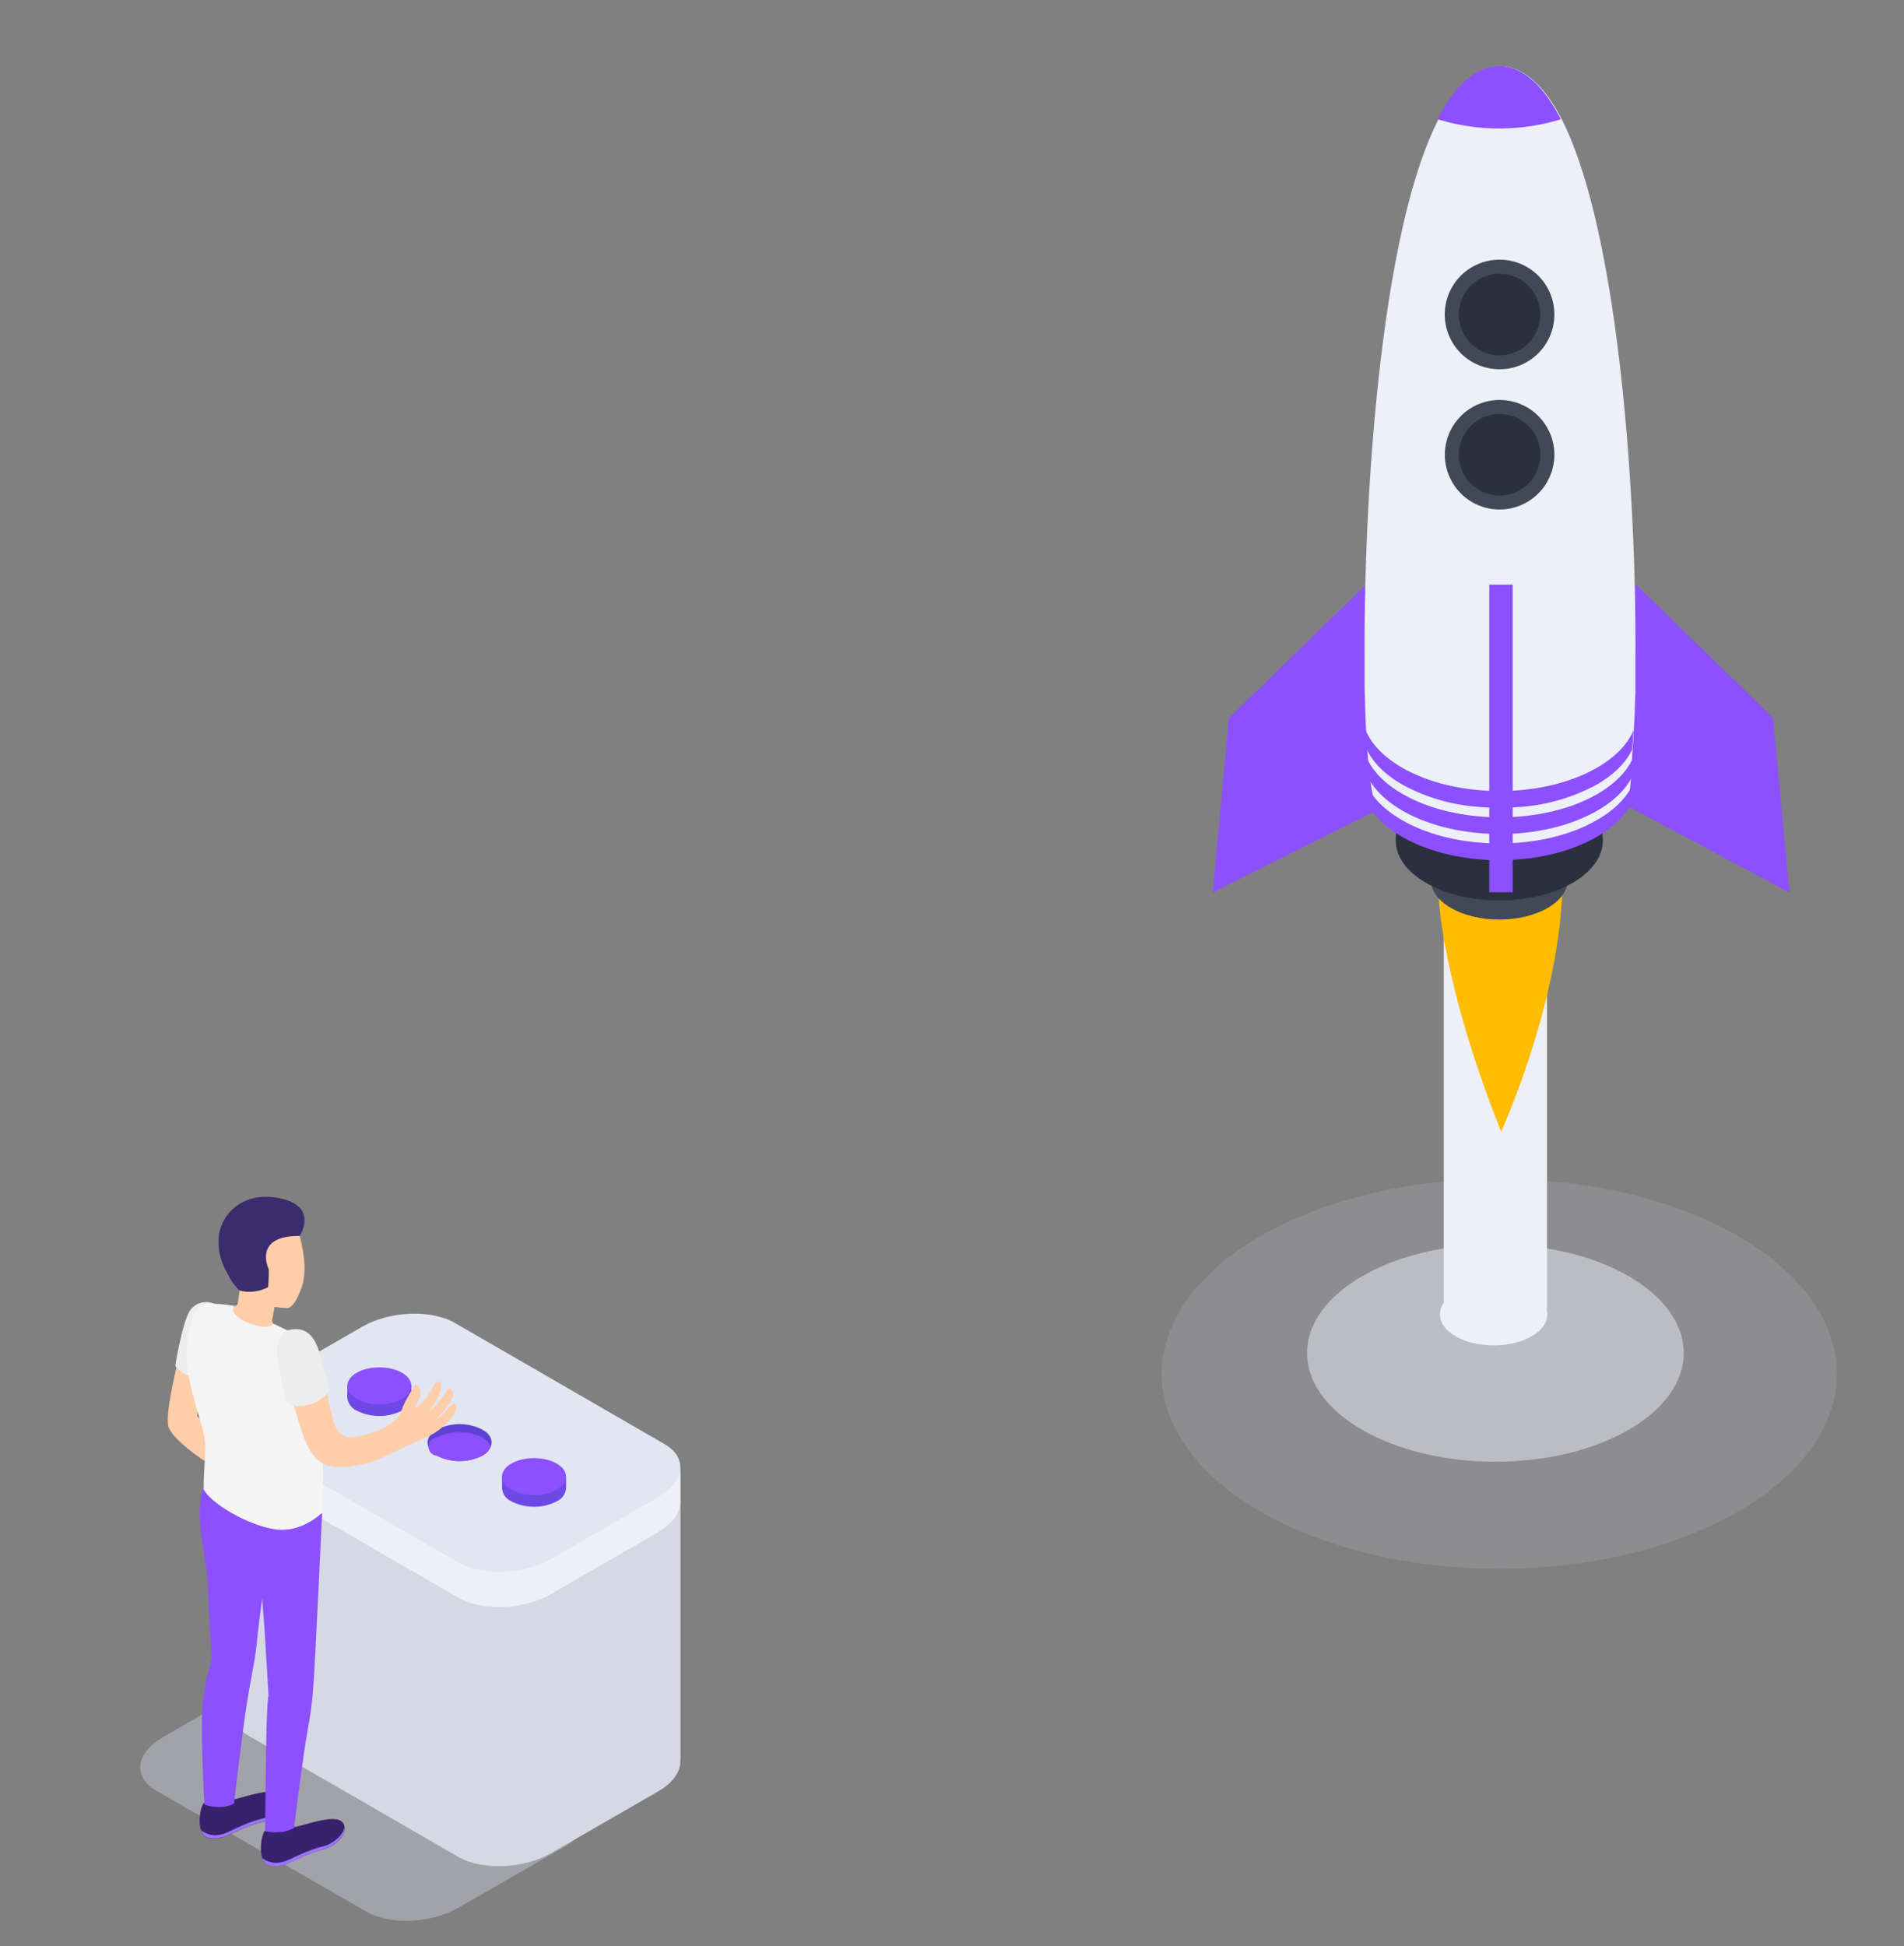 <svg id="Calque_1" data-name="Calque 1" xmlns="http://www.w3.org/2000/svg" viewBox="0 0 489.24 500"><rect x="0" y="0" width="489.24" height="500" fill="#808080" stroke="none"/><defs><style>.cls-1,.cls-10,.cls-9{fill:#d6d8e5;}.cls-1{opacity:0.15;}.cls-1,.cls-2,.cls-9{isolation:isolate;}.cls-2,.cls-3{fill:#edeff9;}.cls-2{opacity:0.5;}.cls-4{fill:#ffbc00;}.cls-5{fill:#8c50ff;}.cls-6{fill:#424956;}.cls-7{fill:#494949;}.cls-8{fill:#2b303f;}.cls-9{opacity:0.4;}.cls-11{fill:#edf0f9;}.cls-12{fill:#e2e5f2;}.cls-13{fill:#6e48e5;}.cls-14{fill:#5e42d3;}.cls-15{fill:#ffcea9;}.cls-16{fill:#ededed;}.cls-17{fill:#38226d;}.cls-18{fill:#9c73ff;}.cls-19{fill:#f4f4f4;}.cls-20{fill:#3a2c6d;}</style></defs><title>competences</title><g id="Слой_2" data-name="Слой 2"><g id="Слой_1-2" data-name="Слой 1-2"><ellipse class="cls-1" cx="385.25" cy="352.99" rx="86.75" ry="50.09"/><ellipse class="cls-2" cx="384.25" cy="347.64" rx="48.39" ry="27.93"/><ellipse class="cls-3" cx="383.79" cy="337.72" rx="13.8" ry="7.97"/><rect class="cls-3" x="370.98" y="232.04" width="26.53" height="104.27"/><path class="cls-4" d="M369.72,230.86s.72,21.44,16,59.9c0,0,14.2-31,15.68-60.55S369.72,230.86,369.72,230.86Z"/><polygon class="cls-5" points="351.08 150.13 315.79 184.48 311.59 229.33 354.28 207.92 362.05 153.22 351.08 150.13"/><polygon class="cls-5" points="420.31 150.13 455.6 184.48 459.81 229.33 416.96 206.44 409.35 153.22 420.31 150.13"/><ellipse class="cls-6" cx="385.25" cy="226.14" rx="17.55" ry="10.13"/><polygon class="cls-7" points="358.65 216.01 358.65 206.9 411.8 206.9 411.8 216.35 358.65 216.01"/><ellipse class="cls-8" cx="385.25" cy="216" rx="26.6" ry="15.36"/><ellipse class="cls-3" cx="385.17" cy="202.17" rx="32.47" ry="18.74"/><path class="cls-3" d="M420.23,168.79h0v8c0,1.63-.09,3.18-.15,4.7,0,1.9-.13,3.69-.23,5.42s-.18,3.41-.3,5c-.49,6.81-.48,11.83-1.33,13.79-4.59,10.75-20.14,4.83-27.81,1-2.83-1.42-4.7-2.59-4.7-2.59H385a56.66,56.66,0,0,1-5.5,2.5c-8,3.26-22.38,9-26.36-.91-.71-1.79-1.43-7.68-1.86-13.86-.11-1.54-.21-3.19-.3-5s-.15-3.5-.22-5.4c0-1.51-.08-3.06-.12-4.68v-3.62h0v-4.42h0c-.22-42.08,4.25-109.36,19-138.08C373.89,22.35,379,17.27,385.12,17h.7c6,.32,11.2,5.37,15.47,13.64C415.82,59.22,420.49,126.24,420.23,168.79Z"/><circle class="cls-8" cx="385.34" cy="116.84" r="12.27"/><path class="cls-6" d="M385.34,130.91a14.07,14.07,0,1,1,14.06-14.07A14.07,14.07,0,0,1,385.34,130.91Zm0-24.53a10.47,10.47,0,1,0,10.45,10.48v0A10.47,10.47,0,0,0,385.34,106.38Z"/><circle class="cls-8" cx="385.34" cy="80.78" r="12.27"/><path class="cls-6" d="M385.34,94.88a14.08,14.08,0,1,1,14.06-14.1A14.07,14.07,0,0,1,385.34,94.88Zm0-24.53a10.47,10.47,0,1,0,10.45,10.48v0a10.46,10.46,0,0,0-10.45-10.48h0Z"/><path class="cls-5" d="M420.23,193v4.44c-1.21,4-4.49,7.79-9.82,10.85-13.82,8-36.18,8-50.06,0-5.33-3.09-8.6-6.91-9.82-10.85h0v-4.43c1.21,4,4.46,7.91,9.87,11,13.83,8,36.24,8,50.06,0C415.75,200.93,419.1,197.08,420.23,193Z"/><path class="cls-5" d="M420.12,200.06c0,1.61-.09,3.18-.15,4.69-1.35,3.76-4.56,7.34-9.65,10.26-13.82,8-36.18,8-50.06,0-5.07-2.94-8.28-6.55-9.65-10.33,0-1.51-.08-3.07-.12-4.67,1.21,3.93,4.5,7.67,9.76,10.71,13.83,8,36.24,8,50.06,0C415.59,207.69,418.85,204,420.12,200.06Z"/><path class="cls-5" d="M419.74,187.6c-1.46,3.53-4.59,6.9-9.38,9.65-13.82,8-36.18,8-50.06,0-4.83-2.8-8-6.18-9.42-9.75.1,1.76.19,3.42.3,5,1.56,3.33,4.6,6.46,9.12,9.08a47.75,47.75,0,0,0,19.1,5.69,60.6,60.6,0,0,0,10.86.09,48.49,48.49,0,0,0,20.05-5.78c4.49-2.59,7.52-5.69,9.08-9Z"/><path class="cls-5" d="M401.07,30.64a54,54,0,0,1-31.65,0c4.25-8.31,9.37-13.39,15.48-13.69h.7C391.69,17.31,396.8,22.36,401.07,30.64Z"/><rect class="cls-5" x="382.68" y="150.23" width="6.02" height="79.01"/><path class="cls-9" d="M94,491.09l-53.84-31c-6.1-3.53-5.34-9.65,1.72-13.75l27.32-15.78c7-4.07,17.67-4.55,23.81-.93l53.84,31.09c6.1,3.52,5.34,9.65-1.71,13.73L117.76,490.2C110.71,494.21,100.09,494.71,94,491.09Z"/><path class="cls-10" d="M174.86,452.34V377.2l-115-12.94v75.61h0c-.07,2.32,1.21,4.53,4.11,6.17l53.83,31.09c6.1,3.52,16.77,3.07,23.81-1L169,460.35c4-2.29,5.94-5.24,5.82-8Z"/><path class="cls-11" d="M174.79,385.4v-8.2H166l-49.1-28.36c-6.1-3.53-16.76-3.08-23.8,1L65.72,365.67a14.66,14.66,0,0,0-1.41.9l-4.41-2.25v9h0c-.07,2.29,1.21,4.5,4.11,6.14l53.83,31.08c6.1,3.52,16.77,3.07,23.81-1L169,393.73c4.09-2.41,6-5.42,5.8-8.27Z"/><path class="cls-12" d="M117.84,401.5,64,370.42c-6.11-3.52-5.35-9.65,1.71-13.75L93.05,340.9c7-4.08,17.7-4.51,23.8-1L170.69,371c6.1,3.52,5.34,9.64-1.71,13.75l-27.33,15.77C134.61,404.59,123.94,405,117.84,401.5Z"/><path class="cls-13" d="M105.71,359.07v-3h-1.83l-.57-.36a12.84,12.84,0,0,0-11.64,0,7.23,7.23,0,0,0-1,.69l-1.43-.33v3a4.12,4.12,0,0,0,2.41,3.37,12.9,12.9,0,0,0,11.64,0A4.08,4.08,0,0,0,105.71,359.07Z"/><ellipse class="cls-5" cx="97.48" cy="356.08" rx="8.23" ry="4.75"/><path class="cls-14" d="M126.11,371.7a4.83,4.83,0,0,1-2.2,2.33,12.94,12.94,0,0,1-11.63,0,4.9,4.9,0,0,1-2.21-2.33c-.6-1.55.15-3.2,2.21-4.4a12.88,12.88,0,0,1,11.63,0C126,368.44,126.72,370.09,126.11,371.7Z"/><path class="cls-5" d="M126.11,371.7a4.83,4.83,0,0,1-2.2,2.33,12.94,12.94,0,0,1-11.63,0,2.34,2.34,0,0,1,0-4.67,12.88,12.88,0,0,1,11.63,0A4.77,4.77,0,0,1,126.11,371.7Z"/><path class="cls-13" d="M145.45,382.4v-3h-1.84l-.56-.36a12.9,12.9,0,0,0-11.64,0,8.16,8.16,0,0,0-1,.68L129,379.4v3a4.08,4.08,0,0,0,2.41,3.36,12.84,12.84,0,0,0,11.64,0A4.07,4.07,0,0,0,145.45,382.4Z"/><ellipse class="cls-5" cx="137.22" cy="379.4" rx="8.23" ry="4.75"/><g id="Men_2" data-name="Men 2"><path id="_Контур_" data-name=" Контур " class="cls-15" d="M46.18,347c-.33,2.81-3.62,14.94-3,19.1S55.39,377.2,55.39,377.2l1.6-7.12-6.35-6.22,1.72-11.78Z"/><path id="_Контур_2" data-name=" Контур 2" class="cls-16" d="M55,335A5,5,0,0,0,48.66,337c-1.68,2.8-3.43,12.38-3.61,14,0,0,2.41,3.27,5.92,2.72Z"/><path class="cls-17" d="M68.13,470.3a9.85,9.85,0,0,0,7.42-.9c1.78.06,11.49-4.1,12.8-.62,1.21,3.07-3,5.89-5.29,6.43-4.9,1.21-8.51,3.62-10.49,4.05-1.46.3-3.37.51-4.52-.65C66.63,477.24,66.75,472.12,68.13,470.3Z"/><path class="cls-18" d="M72.57,478.41c2-.41,5.59-2.86,10.49-4,1.88-.46,5.13-2.51,5.45-5,.44,2.81-3.35,5.3-5.45,5.81-4.9,1.21-8.51,3.62-10.49,4.05-1.46.3-3.37.51-4.52-.65a2.68,2.68,0,0,1-.66-1.2A5.9,5.9,0,0,0,72.57,478.41Z"/><path class="cls-17" d="M52.4,463.23a9.8,9.8,0,0,0,7.42-.89c1.79,0,11.48-4.1,12.81-.61,1.2,3-3,5.87-5.3,6.43-4.89,1.2-8.52,3.61-10.49,4-1.47.3-3.36.5-4.53-.64C50.91,470.17,51,465.06,52.4,463.23Z"/><path class="cls-18" d="M56.84,471.35c2-.42,5.6-2.86,10.49-4.05,1.89-.45,5.13-2.51,5.45-5,.44,2.81-3.35,5.3-5.45,5.82-4.89,1.2-8.52,3.61-10.49,4-1.47.3-3.36.5-4.53-.64a2.84,2.84,0,0,1-.64-1.21A5.88,5.88,0,0,0,56.84,471.35Z"/><path id="_Контур_3" data-name=" Контур 3" class="cls-5" d="M52.21,436.88a60,60,0,0,1,2.23-10.62s-.66-9.17-1-17.86c-.37-9.87-3.8-18.55-1.1-26.41l30.43,6.76s-1.83,39.33-2.24,44.08a87.31,87.31,0,0,1-1.37,11.05c-1.38,7.63-3.61,25.8-3.61,25.8-3.21,1.86-7.44.83-7.44.83s.24-22.92.44-28.46c.26-6.72.46-6.22.46-6.22l-1-16.72-.65-8.32s-.85,6.1-1.4,11.56c-.47,4.75-1.62,9.06-2.91,17.91-1.11,7.68-2.92,23.12-2.92,23.12-3.22,1.87-7.58.31-7.58.31S51.34,443.54,52.21,436.88Z"/><path id="_Контур_4" data-name=" Контур 4" class="cls-15" d="M56.67,335.19c2.33.12,4,.71,4.34,0a29.22,29.22,0,0,0,.52-3.62c-.26-.67-.49-1.39-.49-1.39-2.91-1.79-3.82-4.94-4.21-8.6-.65-6.26,2.72-11.74,9-12.39,5.89-.61,10.23,3.52,11.38,9.2.62,2.8,1.87,8.11.19,12.71-.94,2.58-2.15,4.64-3.35,5a29.19,29.19,0,0,1-3.49-.31h0s-.31,1.74-.53,2.85-.13,1.71,2.09,3.07-3.37,4.22-7,3.94-7.74-2.47-8.87-4.82C55,338.22,55.06,335.12,56.67,335.19Z"/><path id="_Контур_5" data-name=" Контур 5" class="cls-19" d="M60,335.52c-.64,1.6,1,3.62,5.34,4.92s4.76-.39,4.76-.39a86.29,86.29,0,0,1,8.44,4.36c2.61,1.83,3.77,7.11,4.12,16,.41,10.32.45,25.64.1,28.28,0,0-4.83,4.82-11.13,4.35s-16.75-6-19.3-10.31c.07-9.06,1.13-10.53-.34-15.74-3.35-11.94-5.11-16.88-3.48-24.76,1.34-6.55,3.22-7.36,5.81-7.29A49.16,49.16,0,0,1,60,335.52Z"/><path id="_Контур_6" data-name=" Контур 6" class="cls-15" d="M92.5,369c-5.13,1.29-6.33-1.94-7-4.62-1.64-6.49-2.51-12.34-3.73-16-1.44-4.34-2.94-5-5-5.87-2.41-1-4.61,1.1-3.79,6.62A110.14,110.14,0,0,0,77.65,368c.63,2,2.06,5.6,4.2,7.33,2.65,2.14,6.64,2.05,12.67.56,2.57-.65,5.39-2.18,10.25-4.45,1.3-.6,2.31-1,4.82-2.18a17,17,0,0,0,6.43-5c1.32-1.91,1.48-2.8,1.21-3.23s-.93-.43-1.63.38a14.3,14.3,0,0,1-3.69,3.42s1.61-1.68,2.49-2.77a13.94,13.94,0,0,0,1.95-3.17c.45-1.11-.5-2.61-1.21-1.82s-1.07,1.59-2.41,3.19a13.58,13.58,0,0,1-2.41,2.26A25.47,25.47,0,0,0,112.5,359a5.83,5.83,0,0,0,.81-3.18c0-.58-.86-1.27-1.63-.17a21.33,21.33,0,0,1-2.75,4.21c-1.21,1.2-2.17,1.9-2.2,1.56s.7-1,1.13-2.41,0-2.92-.79-3.07-.63-.12-1.2,1.2a36.38,36.38,0,0,0-2.33,4.24,8.91,8.91,0,0,1-2.11,3.61C100.16,366.3,97.38,367.78,92.5,369Z"/><path id="_Контур_7" data-name=" Контур 7" class="cls-16" d="M74.82,341.61c3.43-.51,5.85,1,7.36,6.22s2.57,9.4,2.57,9.4A9.35,9.35,0,0,1,79,361c-4.1,1-5.57-1-5.57-1s-1.14-5.42-1.85-9.13S70.59,342.24,74.82,341.61Z"/><path class="cls-20" d="M77,317.58s5.4-8.22-6.32-9.9c-8.44-1.2-13.88,4.22-14.47,10.12-.6,5.63,2.87,11.48,5.36,13.8a10.25,10.25,0,0,0,7.31-.88,39.39,39.39,0,0,0,.17-4.61S64.86,317.43,77,317.58Z"/></g></g></g></svg>